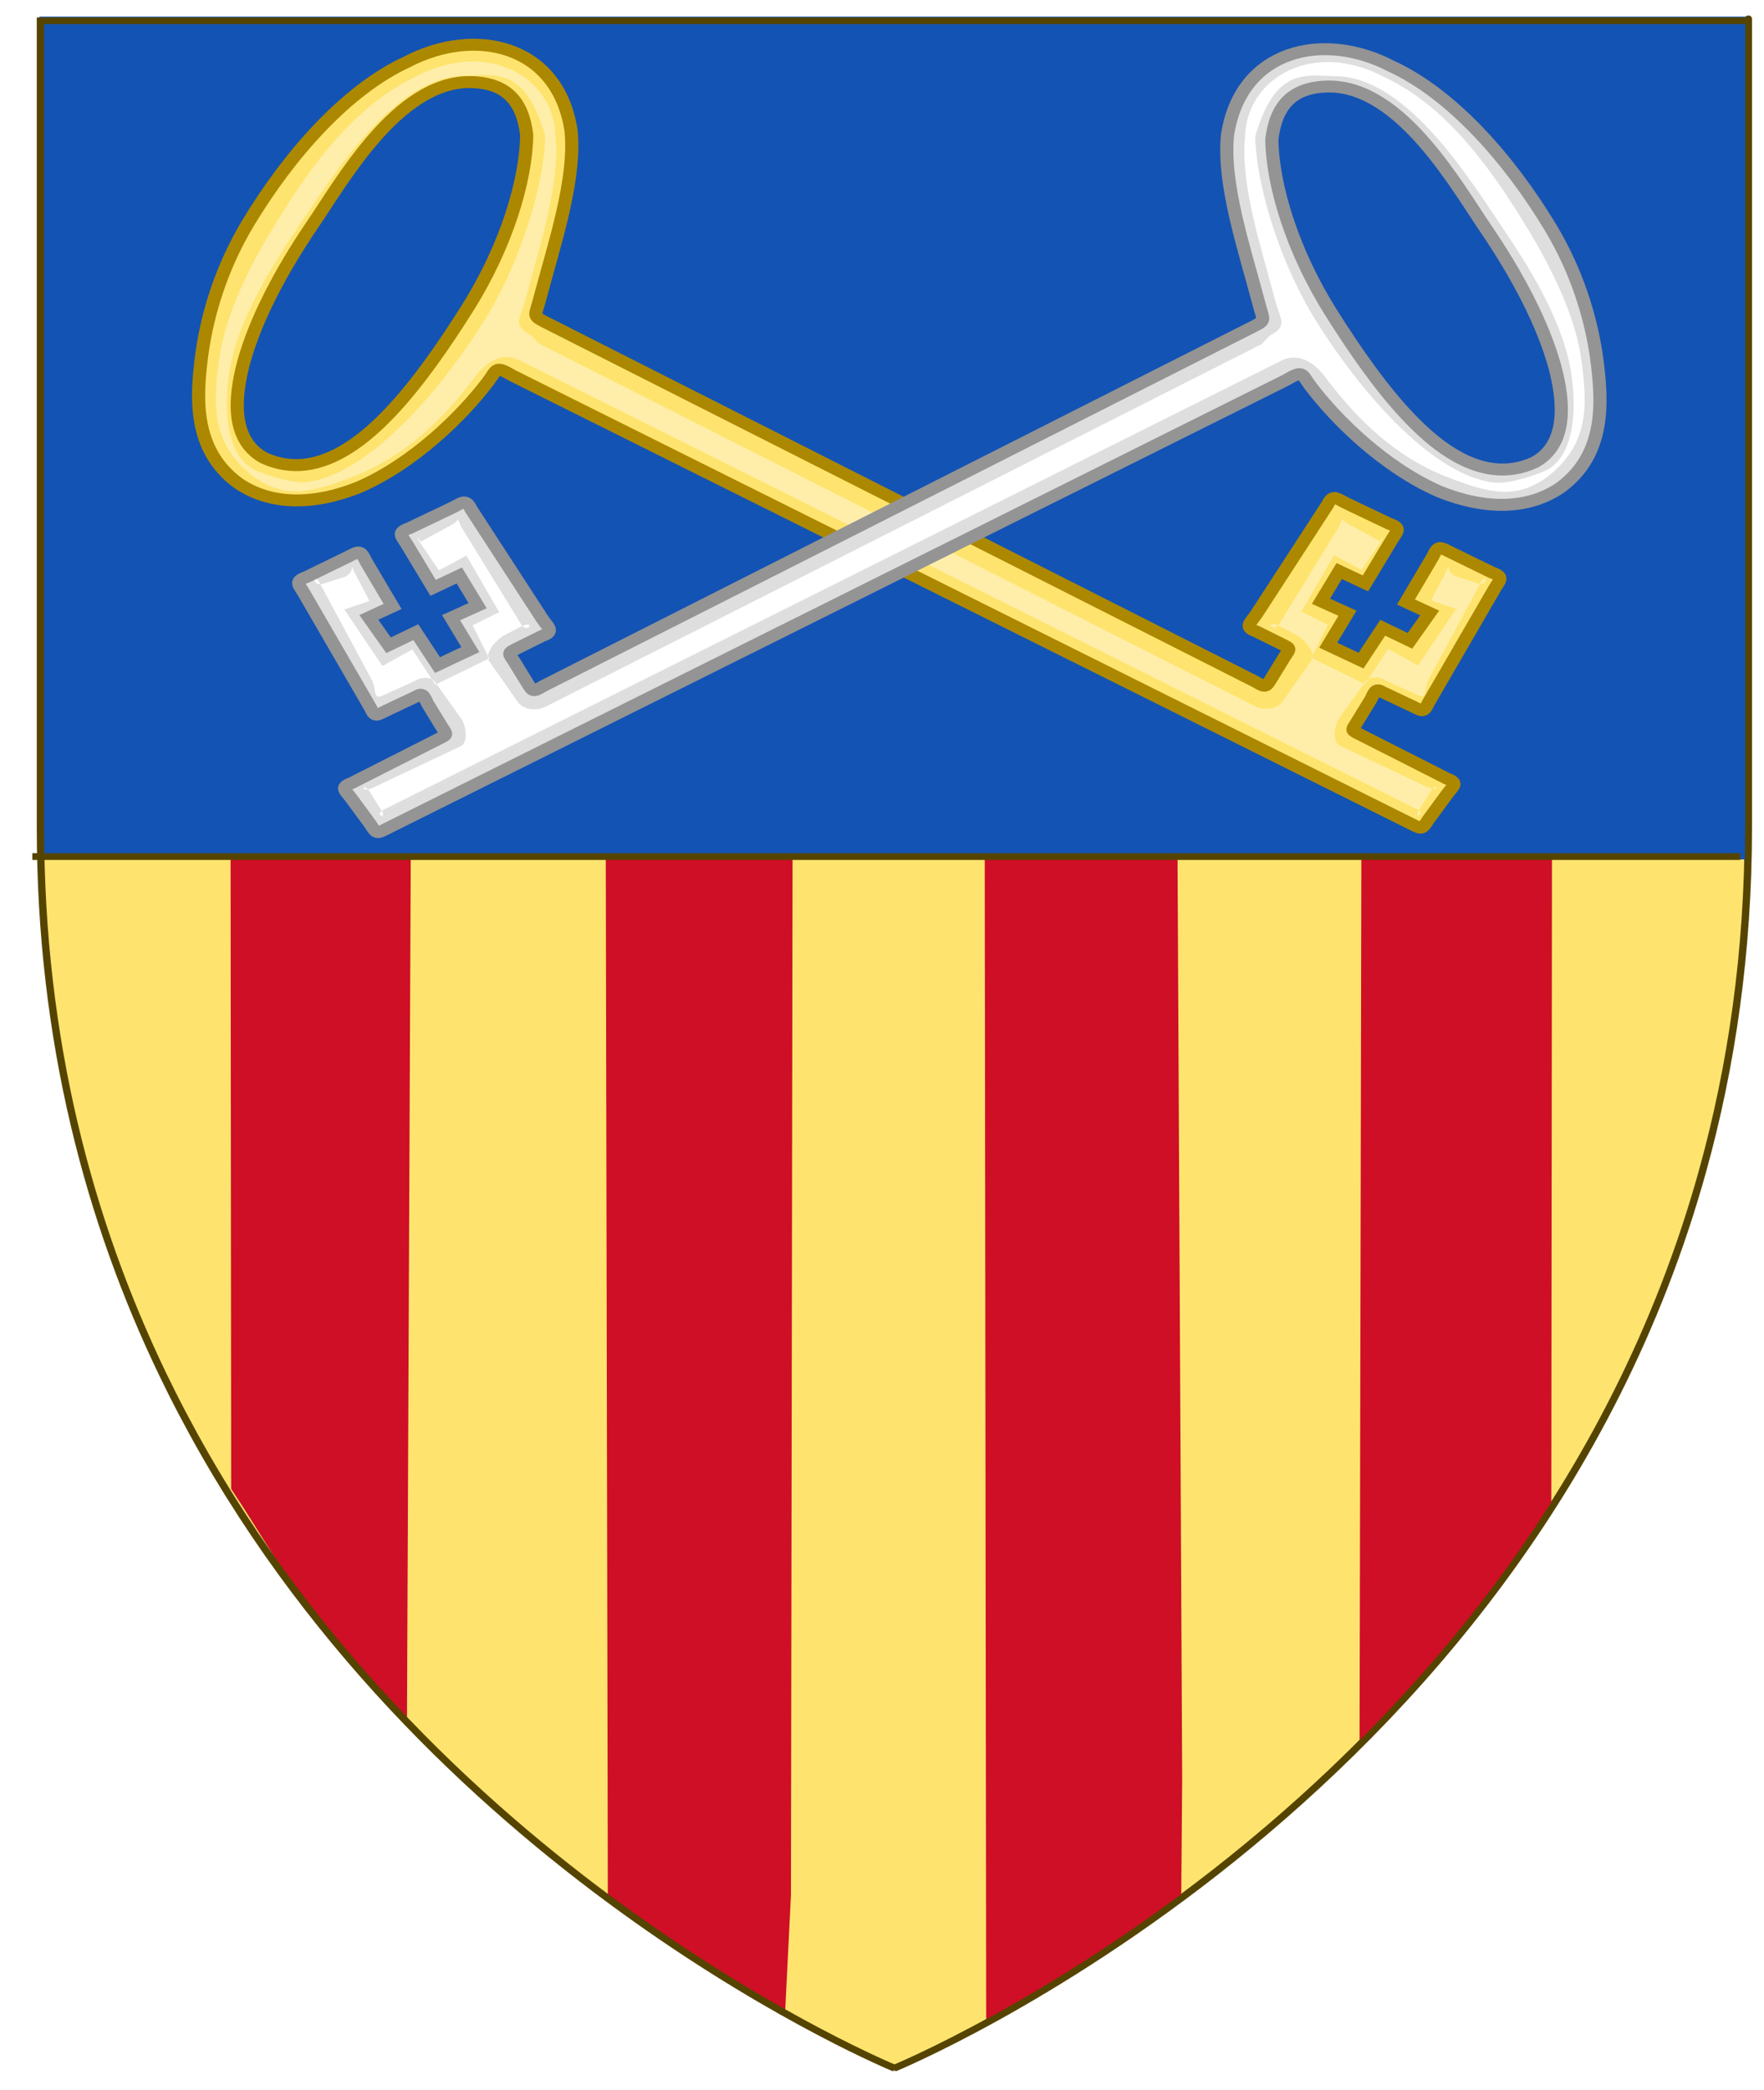 <?xml version="1.0" encoding="UTF-8" standalone="no"?>
<!-- Created with Inkscape (http://www.inkscape.org/) -->

<svg
   xmlns:dc="http://purl.org/dc/elements/1.1/"
   xmlns:cc="http://creativecommons.org/ns#"
   xmlns:rdf="http://www.w3.org/1999/02/22-rdf-syntax-ns#"
   xmlns:svg="http://www.w3.org/2000/svg"
   xmlns="http://www.w3.org/2000/svg"
   xmlns:xlink="http://www.w3.org/1999/xlink"
   version="1.1"
   width="1038"
   height="1230"
   id="svg289446">
  <defs
     id="defs289448" />
  <g
     transform="matrix(-1,0,0,1,700.069,192.093)"
     id="layer1">
    <g
       transform="translate(32.45,108.414)"
       id="g280183">
      <g
         transform="matrix(0.765,0,0,0.765,70.931,58.034)"
         id="g387035">
        <g
           transform="matrix(0.851,0,0,0.851,-28.821,150.117)"
           id="g29833">
          <g
             transform="translate(4.7638252e-8,2.305)"
             id="g34963">
            <g
               transform="matrix(1.35,0,0,1.35,-258.854,-82.744)"
               id="g20382">
              <g
                 transform="matrix(1.35,0,0,1.35,-105.858,-78.758)"
                 id="g14184">
                <g
                   id="g4527" />
                <g
                   transform="matrix(1.406,0,0,1.406,-126.449,-289.246)"
                   id="g5968">
                  <g
                     transform="matrix(2.432,0,0,2.432,-554.995,-1477.341)"
                     id="g18435"
                     style="display:inline" />
                  <g
                     transform="matrix(1.087,0,0,1.087,-530.175,-872.249)"
                     id="g212075" />
                  <g
                     transform="matrix(0.804,0,0,0.804,-786.894,242.542)"
                     id="g18119"
                     style="display:inline" />
                  <g
                     transform="matrix(1.706,0,0,1.706,1797.774,597.166)"
                     id="g11618-9-0-2"
                     style="stroke-width:0.888;stroke-miterlimit:4;stroke-dasharray:none;display:inline" />
                  <g
                     transform="matrix(1.514,0,0,1.514,1514.883,243.656)"
                     id="g13998"
                     style="display:inline" />
                  <g
                     transform="matrix(1.706,0,0,1.706,4483.811,693.043)"
                     id="g11618-9-0-2-5"
                     style="stroke-width:0.888;stroke-miterlimit:4;stroke-dasharray:none;display:inline" />
                  <g
                     transform="matrix(1.514,0,0,1.514,-2004.683,-219.843)"
                     id="g34755-2-0"
                     style="display:inline" />
                  <g
                     transform="matrix(1.514,0,0,1.514,-2234.849,-688.271)"
                     id="g45813-0"
                     style="display:inline" />
                  <g
                     transform="matrix(1.025,0,0,1.025,-4.352,3.536)"
                     id="g3248"
                     style="display:inline">
                    <g
                       transform="translate(-62.857,-493.791)"
                       id="g6475">
                      <g
                         transform="translate(62.857,493.791)"
                         id="g6477"
                         style="display:inline">
                        <g
                           id="g5810" />
                        <g
                           id="g6515">
                          <rect
                             width="600"
                             height="660"
                             x="0"
                             y="3.375078e-014"
                             id="rect4923"
                             style="fill:none;stroke:none;display:inline" />
                        </g>
                      </g>
                      <rect
                         width="0"
                         height="45.714"
                         x="314.286"
                         y="686.648"
                         id="rect4632"
                         style="fill:#ff0000;fill-opacity:1;stroke-width:5.394;stroke-miterlimit:4;stroke-dasharray:none" />
                    </g>
                  </g>
                  <path
                     d="m 352.507,905.308 c 0,0 -91.536,-37.557 -117.225,-130.152 -4.193,-15.114 -6.632,-31.695 -6.632,-49.817 0,-129.151 0,-116.98 0,-116.98 l 247.713,0 0,116.98 c 0,30.794 -7.042,57.135 -17.767,79.396 -0.436,0.904 -0.878,1.802 -1.325,2.693 -1.015,2.019 -2.06,4.004 -3.132,5.955 -35.645,64.85 -101.633,91.925 -101.633,91.925 z"
                     transform="matrix(2.432,0,0,2.432,-554.995,-1477.341)"
                     id="path1411"
                     style="fill:#fee46e;fill-opacity:1;stroke:#554400;stroke-width:0.936;stroke-linecap:butt;stroke-linejoin:miter;stroke-miterlimit:4;stroke-opacity:1;stroke-dasharray:none;display:inline" />
                  <path
                     d="m 448.634,821.287 0.199,-212.367 -26.772,0.011 1.074,245.628 c 14.614,-14.18 17.906,-21.772 25.499,-33.273 z m -164.173,-212.299 -27.52,0.011 0.21,206.555 0.01,8.726 c 10.291,14.316 21.274,27.477 27.814,34.55 l -0.011,-4.43 -0.501,-245.412 0,0 0,2e-5 z m 82.561,-0.034 27.52,-0.011 -0.512,256.955 -0.023,14.8 -25.705,16.745 -0.858,-17.239 -0.421,-271.249 0,0 -4.7e-4,0 z m -27.52,0.011 -27.52,0.011 -1.281,254.403 0.136,17.208 c 9.564,6.514 19.158,13.148 28.274,17.869 l 0.018,-0.981 0.356,-288.51 0,0 0,0 0,0 0,0 z"
                     transform="matrix(2.432,0,0,2.432,-554.995,-1477.341)"
                     id="path7014-6-7-0-8-64-3-0-9-9-6"
                     style="fill:#ce0f25;fill-opacity:1;stroke:none;display:inline" />
                  <g
                     transform="matrix(1.221,0,0,1.221,-6.167,-5.126)"
                     id="g3550"
                     style="display:inline">
                    <g
                       transform="matrix(-1,0,0,1,501.548,-58.534)"
                       id="layer4-5" />
                  </g>
                  <rect
                     width="247.92"
                     height="122.239"
                     x="228.514"
                     y="607.747"
                     transform="matrix(2.432,0,0,2.432,-554.995,-1477.341)"
                     id="rect3638"
                     style="fill:#1353b4;fill-opacity:1;fill-rule:nonzero;stroke:none;display:inline" />
                  <path
                     d="m 352.397,905.298 c 0,0 -91.536,-37.557 -117.225,-130.152 -4.193,-15.114 -6.632,-31.695 -6.632,-49.817 0,-129.151 0,-116.98 0,-116.98 l 247.713,0 0,116.98 c 0,30.794 -7.042,57.135 -17.767,79.396 -0.436,0.904 -0.878,1.802 -1.325,2.693 -1.015,2.019 -2.06,4.004 -3.132,5.955 -35.645,64.85 -101.633,91.925 -101.633,91.925 z"
                     transform="matrix(2.432,0,0,2.432,-554.995,-1477.341)"
                     id="path1411-7"
                     style="fill:none;stroke:#554400;stroke-width:0.977;stroke-linecap:butt;stroke-linejoin:miter;stroke-miterlimit:4;stroke-opacity:1;stroke-dasharray:none;display:inline" />
                  <path
                     d="m 229.765,729.574 247.713,0"
                     transform="matrix(2.432,0,0,2.432,-554.995,-1477.341)"
                     id="path1411-7-1"
                     style="fill:none;stroke:#554400;stroke-width:0.977;stroke-linecap:butt;stroke-linejoin:miter;stroke-miterlimit:4;stroke-opacity:1;stroke-dasharray:none;display:inline" />
                  <g
                     transform="matrix(1.468,0,0,1.468,848.115,-1415.617)"
                     id="g57637">
                    <g
                       id="g57618">
                      <g
                         id="g57601" />
                    </g>
                    <g
                       transform="matrix(0.531,0,0,0.531,-174.346,560.393)"
                       id="g54481"
                       style="stroke-width:1.317;stroke-miterlimit:4;stroke-dasharray:none">
                      <path
                         d="m -576.126,965.567 c -1.076,67.808 -1.012,135.625 0,203.431 0.975,65.329 4.234,116.31 33.501,156.172 35.255,48.019 93.988,82.671 169.54,116.716 75.551,-34.045 134.285,-68.698 169.54,-116.716 29.267,-39.863 32.526,-90.843 33.501,-156.172 1.012,-67.806 1.076,-135.623 0,-203.431 l -406.082,0 z"
                         id="path7014-6-7-28-2-0"
                         style="fill:none;stroke:none" />
                    </g>
                  </g>
                  <g
                     transform="translate(-4.0191124e-7,-1.5063189e-6)"
                     id="g744" />
                  <g
                     transform="matrix(0.855,0,0,1.709,887.371,-418.264)"
                     id="g57424"
                     style="stroke:#aa8800;stroke-opacity:1;display:inline">
                    <g
                       transform="matrix(0.645,0,0,0.646,-1039.985,244.803)"
                       id="g4066"
                       style="stroke:#aa8800;stroke-width:1.761;stroke-miterlimit:4;stroke-opacity:1;stroke-dasharray:none" />
                    <g
                       transform="matrix(0.787,0,0,0.787,-745.189,220.796)"
                       id="g16719"
                       style="stroke:#aa8800;stroke-opacity:1" />
                    <g
                       transform="matrix(1.111,0,0,1.111,-2819.717,-75.847)"
                       id="g2766" />
                    <g
                       transform="matrix(1.111,0,0,1.111,-4191.77,-265.585)"
                       id="g15463" />
                    <g
                       transform="matrix(1.111,0,0,1.111,-5128.11,403.804)"
                       id="g39523" />
                    <g
                       transform="matrix(1.111,0,0,1.111,-4376.316,340.35)"
                       id="g39620"
                       style="display:inline" />
                    <g
                       transform="matrix(1.111,0,0,1.111,-2753.594,-132.318)"
                       id="layer2"
                       style="display:inline" />
                    <g
                       transform="matrix(1.111,0,0,1.111,-2066.766,-140.603)"
                       id="layer4" />
                    <g
                       transform="matrix(1.111,0,0,1.111,-2820.106,-75.847)"
                       id="g3882" />
                    <g
                       transform="matrix(1.111,0,0,1.111,-3173.782,-75.533)"
                       id="g6863" />
                    <g
                       transform="matrix(1.111,0,0,1.111,-2819.717,-75.847)"
                       id="g10646" />
                    <g
                       transform="matrix(1.111,0,0,1.111,-3585.025,-59.31)"
                       id="g2681" />
                    <g
                       transform="matrix(1.111,0,0,1.111,-2833.497,-122.551)"
                       id="g2688"
                       style="display:inline" />
                    <g
                       transform="matrix(1.111,0,0,1.111,-2067.877,-139.492)"
                       id="g12137" />
                    <g
                       transform="matrix(1.111,0,0,1.111,-2819.717,-75.847)"
                       id="g12753" />
                    <g
                       transform="matrix(1.111,0,0,1.111,-3173.782,-75.533)"
                       id="g14529" />
                    <g
                       transform="matrix(1.111,0,0,1.111,-2067.877,-139.492)"
                       id="g15616" />
                    <g
                       transform="matrix(1.111,0,0,1.111,-5186.176,-529.816)"
                       id="g15625" />
                    <g
                       transform="matrix(1.111,0,0,1.111,-3605.229,198.914)"
                       id="g25662" />
                    <g
                       transform="matrix(1.111,0,0,1.111,-4977.282,9.176)"
                       id="g25666" />
                    <g
                       transform="matrix(1.111,0,0,1.111,-5913.622,678.565)"
                       id="g25668" />
                    <g
                       transform="matrix(1.111,0,0,1.111,-5161.828,615.111)"
                       id="g25670"
                       style="display:inline" />
                    <g
                       transform="matrix(1.111,0,0,1.111,-3539.106,142.443)"
                       id="g25730"
                       style="display:inline" />
                    <g
                       transform="matrix(1.019,0,0,1.111,-3455.535,-83.493)"
                       id="g7490" />
                    <g
                       transform="matrix(1.019,0,0,1.111,-4713.256,-273.231)"
                       id="g7492" />
                    <g
                       transform="matrix(1.019,0,0,1.111,-5571.57,396.158)"
                       id="g7494" />
                    <g
                       transform="matrix(1.019,0,0,1.111,-4882.42,332.704)"
                       id="g7496"
                       style="display:inline" />
                    <g
                       transform="matrix(0,-1.409,-1.377,0,-3014.92,498.849)"
                       id="g7148"
                       style="fill:#fcd40f;fill-opacity:1;stroke:#000000;stroke-width:1.145;stroke-miterlimit:4;stroke-opacity:1;stroke-dasharray:none" />
                    <g
                       transform="matrix(0,-1.409,-1.377,0,-2538.143,86.55)"
                       id="g7325"
                       style="fill:#fcd40f;fill-opacity:1;stroke:#000000;stroke-width:1.145;stroke-miterlimit:4;stroke-opacity:1;stroke-dasharray:none" />
                    <g
                       transform="matrix(1.019,0,0,1.111,-4579.864,-571.851)"
                       id="g4471" />
                    <g
                       transform="matrix(1.019,0,0,1.111,-5837.574,-761.589)"
                       id="g4473" />
                    <g
                       transform="matrix(1.019,0,0,1.111,-6695.889,-92.2)"
                       id="g4475" />
                    <g
                       transform="matrix(1.019,0,0,1.111,-6006.739,-155.654)"
                       id="g4477"
                       style="display:inline" />
                    <g
                       transform="matrix(1.019,0,0,1.111,-2378.461,-601.813)"
                       id="g4607" />
                    <g
                       transform="matrix(1.019,0,0,1.111,-3636.179,-791.551)"
                       id="g4609" />
                    <g
                       transform="matrix(1.019,0,0,1.111,-4494.493,-122.162)"
                       id="g4611" />
                    <g
                       transform="matrix(1.019,0,0,1.111,-3805.344,-185.616)"
                       id="g4613"
                       style="display:inline" />
                    <g
                       transform="matrix(1.111,0,0,1.111,-3738.753,-143.847)"
                       id="g7508" />
                    <g
                       transform="matrix(1.019,0,0,1.111,-3448.845,-124.908)"
                       id="g8488" />
                    <g
                       transform="matrix(1.019,0,0,1.111,-4706.566,-314.647)"
                       id="g8490" />
                    <g
                       transform="matrix(1.019,0,0,1.111,-5564.88,354.744)"
                       id="g8492" />
                    <g
                       transform="matrix(1.019,0,0,1.111,-4875.73,291.29)"
                       id="g8494"
                       style="display:inline" />
                    <g
                       transform="matrix(0,-1.409,-1.377,0,-3008.23,457.434)"
                       id="g8496"
                       style="fill:#fcd40f;fill-opacity:1;stroke:#000000;stroke-width:1.145;stroke-miterlimit:4;stroke-opacity:1;stroke-dasharray:none" />
                    <g
                       transform="matrix(0,-1.409,-1.377,0,-2531.453,45.135)"
                       id="g8498"
                       style="fill:#fcd40f;fill-opacity:1;stroke:#000000;stroke-width:1.145;stroke-miterlimit:4;stroke-opacity:1;stroke-dasharray:none" />
                    <g
                       transform="matrix(1.019,0,0,1.111,-4573.174,-613.266)"
                       id="g8500" />
                    <g
                       transform="matrix(1.019,0,0,1.111,-5830.884,-803.005)"
                       id="g8502" />
                    <g
                       transform="matrix(1.019,0,0,1.111,-6689.21,-133.615)"
                       id="g8504" />
                    <g
                       transform="matrix(1.019,0,0,1.111,-6000.049,-197.069)"
                       id="g8506"
                       style="display:inline" />
                    <g
                       transform="matrix(1.019,0,0,1.111,-2371.773,-643.227)"
                       id="g8508" />
                    <g
                       transform="matrix(1.019,0,0,1.111,-3629.489,-832.967)"
                       id="g8510" />
                    <g
                       transform="matrix(1.019,0,0,1.111,-4487.803,-163.576)"
                       id="g8512" />
                    <g
                       transform="matrix(1.019,0,0,1.111,-3798.653,-227.03)"
                       id="g8514"
                       style="display:inline" />
                    <g
                       transform="matrix(1.111,0,0,1.111,-3732.074,-185.262)"
                       id="g8516" />
                    <g
                       transform="matrix(1.111,0,0,1.111,-3492.575,-121.068)"
                       id="g5110" />
                    <g
                       transform="matrix(1.111,0,0,1.111,-4864.628,-310.806)"
                       id="g5112" />
                    <g
                       transform="matrix(1.111,0,0,1.111,-5800.968,358.583)"
                       id="g5114" />
                    <g
                       transform="matrix(1.111,0,0,1.111,-5049.173,295.129)"
                       id="g5116"
                       style="display:inline" />
                    <g
                       transform="matrix(1.111,0,0,1.111,-3426.451,-177.539)"
                       id="g5118"
                       style="display:inline" />
                    <g
                       transform="matrix(1.111,0,0,1.111,-2739.624,-185.824)"
                       id="g5120" />
                    <g
                       transform="matrix(1.111,0,0,1.111,-3492.964,-121.068)"
                       id="g5122" />
                    <g
                       transform="matrix(1.111,0,0,1.111,-3846.64,-120.754)"
                       id="g5124" />
                    <g
                       transform="matrix(1.111,0,0,1.111,-3492.575,-121.068)"
                       id="g5126" />
                    <g
                       transform="matrix(1.111,0,0,1.111,-4257.883,-104.531)"
                       id="g5128" />
                    <g
                       transform="matrix(1.111,0,0,1.111,-3506.355,-167.772)"
                       id="g5130"
                       style="display:inline" />
                    <g
                       transform="matrix(1.111,0,0,1.111,-2740.736,-184.713)"
                       id="g5134" />
                    <g
                       transform="matrix(1.111,0,0,1.111,-3492.575,-121.068)"
                       id="g5136" />
                    <g
                       transform="matrix(1.111,0,0,1.111,-3846.64,-120.754)"
                       id="g5138" />
                    <g
                       transform="matrix(1.111,0,0,1.111,-2740.736,-184.713)"
                       id="g5198" />
                    <g
                       transform="matrix(1.111,0,0,1.111,-5859.034,-575.038)"
                       id="g5200" />
                    <g
                       transform="matrix(0.166,0,0,0.166,-501.602,503.712)"
                       id="g6354"
                       style="stroke-width:2.005;stroke-miterlimit:4;stroke-dasharray:none">
                      <g
                         transform="translate(-24.53,321.621)"
                         id="g5298"
                         style="stroke:#aa8800;stroke-width:2.005;stroke-miterlimit:4;stroke-opacity:1;stroke-dasharray:none">
                        <g
                           transform="matrix(1.116,0,0,1.161,879.676,-307.793)"
                           id="g12345"
                           style="stroke:#aa8800;stroke-width:1.761;stroke-miterlimit:4;stroke-opacity:1;stroke-dasharray:none">
                          <g
                             transform="matrix(10.06,0,0,9.67,-5727.102,-2621.244)"
                             id="g24847">
                            <g
                               transform="translate(-676.843,56.552)"
                               id="g2766-4"
                               style="stroke:#aa8800;stroke-opacity:1" />
                            <g
                               transform="translate(-1911.46,-114.181)"
                               id="g15463-2"
                               style="stroke:#aa8800;stroke-opacity:1" />
                            <g
                               transform="translate(-2754.02,488.158)"
                               id="g39523-5"
                               style="stroke:#aa8800;stroke-opacity:1" />
                            <g
                               transform="translate(-2077.52,431.06)"
                               id="g39620-8"
                               style="stroke:#aa8800;stroke-opacity:1;display:inline" />
                            <g
                               transform="translate(-617.348,5.737)"
                               id="layer2-6-15"
                               style="stroke:#aa8800;stroke-opacity:1;display:inline" />
                            <g
                               transform="translate(0.686,-1.718)"
                               id="layer4-2"
                               style="stroke:#aa8800;stroke-opacity:1" />
                            <g
                               transform="translate(-677.197,56.551)"
                               id="g3882-6"
                               style="stroke:#aa8800;stroke-opacity:1" />
                            <g
                               transform="translate(-995.441,56.834)"
                               id="g6863-5"
                               style="stroke:#aa8800;stroke-opacity:1" />
                            <g
                               transform="translate(-676.843,56.551)"
                               id="g10646-3"
                               style="stroke:#aa8800;stroke-opacity:1" />
                            <g
                               transform="translate(-1365.49,71.432)"
                               id="g2681-9"
                               style="stroke:#aa8800;stroke-opacity:1" />
                            <g
                               transform="translate(-689.247,14.526)"
                               id="g2688-2"
                               style="stroke:#aa8800;stroke-opacity:1;display:inline" />
                            <g
                               transform="matrix(0.917,0,0,1,0.061,-0.741)"
                               id="layer1-61"
                               style="stroke:#aa8800;stroke-opacity:1;display:inline" />
                            <g
                               transform="translate(-0.314,-0.718)"
                               id="g12137-4"
                               style="stroke:#aa8800;stroke-opacity:1" />
                            <g
                               transform="translate(-676.843,56.551)"
                               id="g12753-6"
                               style="stroke:#aa8800;stroke-opacity:1" />
                            <g
                               transform="translate(-995.441,56.834)"
                               id="g14529-1-6"
                               style="stroke:#aa8800;stroke-opacity:1" />
                            <g
                               transform="translate(-0.314,-0.718)"
                               id="g15616-8"
                               style="stroke:#aa8800;stroke-opacity:1" />
                            <g
                               transform="translate(-2806.26,-351.946)"
                               id="g15625-2"
                               style="stroke:#aa8800;stroke-opacity:1" />
                            <g
                               transform="matrix(0.688,0,0,0.688,-161.101,-326.18)"
                               id="g4198-41"
                               style="stroke:#aa8800;stroke-opacity:1" />
                            <g
                               transform="matrix(0.688,0,0,0.688,-1010.505,-443.642)"
                               id="g4200-5"
                               style="stroke:#aa8800;stroke-opacity:1" />
                            <g
                               transform="matrix(0.688,0,0,0.688,-1590.178,-29.239)"
                               id="g4202-2"
                               style="stroke:#aa8800;stroke-opacity:1" />
                            <g
                               transform="matrix(0.688,0,0,0.688,-1124.753,-68.522)"
                               id="g4204-41"
                               style="stroke:#aa8800;stroke-opacity:1;display:inline" />
                            <g
                               transform="matrix(0.688,0,0,0.688,-120.169,-361.14)"
                               id="g5475-4"
                               style="stroke:#aa8800;stroke-opacity:1;display:inline" />
                            <g
                               transform="matrix(0.688,0,0,0.688,305.032,-366.269)"
                               id="g5477-3"
                               style="stroke:#aa8800;stroke-opacity:1" />
                            <g
                               transform="matrix(0.688,0,0,0.688,-161.345,-326.18)"
                               id="g5479-3"
                               style="stroke:#aa8800;stroke-opacity:1" />
                            <g
                               transform="matrix(0.688,0,0,0.688,-380.294,-325.986)"
                               id="g5481-6"
                               style="stroke:#aa8800;stroke-opacity:1" />
                            <g
                               transform="matrix(0.688,0,0,0.688,-161.101,-326.18)"
                               id="g5483-6"
                               style="stroke:#aa8800;stroke-opacity:1" />
                            <g
                               transform="matrix(0.688,0,0,0.688,-634.883,-315.943)"
                               id="g5485-1"
                               style="stroke:#aa8800;stroke-opacity:1" />
                            <g
                               transform="matrix(0.688,0,0,0.688,-169.635,-355.094)"
                               id="g5487-9"
                               style="stroke:#aa8800;stroke-opacity:1;display:inline" />
                            <g
                               transform="matrix(0.688,0,0,0.688,304.344,-365.581)"
                               id="g5491-9"
                               style="stroke:#aa8800;stroke-opacity:1" />
                            <g
                               transform="matrix(0.688,0,0,0.688,-161.101,-326.18)"
                               id="g5493-9"
                               style="stroke:#aa8800;stroke-opacity:1" />
                            <g
                               transform="matrix(0.688,0,0,0.688,-380.294,-325.986)"
                               id="g5495-8"
                               style="stroke:#aa8800;stroke-opacity:1" />
                            <g
                               transform="matrix(0.688,0,0,0.688,304.344,-365.581)"
                               id="g5497-4"
                               style="stroke:#aa8800;stroke-opacity:1" />
                            <g
                               transform="matrix(0.688,0,0,0.688,-1626.118,-607.222)"
                               id="g5499-6"
                               style="stroke:#aa8800;stroke-opacity:1" />
                            <g
                               transform="matrix(0.219,0,0,0.238,280.838,-218.504)"
                               id="g2304-75"
                               style="stroke:#aa8800;stroke-opacity:1" />
                            <g
                               transform="matrix(0.219,0,0,0.238,11.053,-259.204)"
                               id="g2306-2"
                               style="stroke:#aa8800;stroke-opacity:1" />
                            <g
                               transform="matrix(0.219,0,0,0.238,-173.058,-115.617)"
                               id="g2308-6"
                               style="stroke:#aa8800;stroke-opacity:1" />
                            <g
                               transform="matrix(0.219,0,0,0.238,-25.233,-129.228)"
                               id="g2310-5"
                               style="stroke:#aa8800;stroke-opacity:1;display:inline" />
                            <g
                               transform="matrix(1.934,0,0,1.934,-1439.898,-500.122)"
                               id="g4434-9"
                               style="stroke:#aa8800;stroke-opacity:1" />
                            <g
                               transform="matrix(1.934,0,0,1.934,-3827.405,-830.285)"
                               id="g4436-8"
                               style="stroke:#aa8800;stroke-opacity:1" />
                            <g
                               transform="matrix(1.934,0,0,1.934,-5456.752,334.521)"
                               id="g4438-4"
                               style="stroke:#aa8800;stroke-opacity:1" />
                            <g
                               transform="matrix(1.934,0,0,1.934,-4148.533,224.104)"
                               id="g4440-6"
                               style="stroke:#aa8800;stroke-opacity:1;display:inline" />
                            <g
                               transform="matrix(1.934,0,0,1.934,-1324.846,-598.386)"
                               id="g4442-12"
                               style="stroke:#aa8800;stroke-opacity:1;display:inline" />
                            <g
                               transform="matrix(1.934,0,0,1.934,-129.689,-612.804)"
                               id="g4444-4"
                               style="stroke:#aa8800;stroke-opacity:1" />
                            <g
                               transform="matrix(1.934,0,0,1.934,-1440.582,-500.122)"
                               id="g4446-0"
                               style="stroke:#aa8800;stroke-opacity:1" />
                            <g
                               transform="matrix(1.934,0,0,1.934,-2056.004,-499.575)"
                               id="g4448-7"
                               style="stroke:#aa8800;stroke-opacity:1" />
                            <g
                               transform="matrix(1.934,0,0,1.934,-1439.898,-500.122)"
                               id="g4450-0"
                               style="stroke:#aa8800;stroke-opacity:1" />
                            <g
                               transform="matrix(1.934,0,0,1.934,-2771.606,-471.346)"
                               id="g4452-3"
                               style="stroke:#aa8800;stroke-opacity:1" />
                            <g
                               transform="matrix(1.934,0,0,1.934,-1463.885,-581.392)"
                               id="g4454-3"
                               style="stroke:#aa8800;stroke-opacity:1;display:inline" />
                            <g
                               transform="matrix(1.934,0,0,1.934,-131.622,-610.87)"
                               id="g4460-5"
                               style="stroke:#aa8800;stroke-opacity:1" />
                            <g
                               transform="matrix(1.934,0,0,1.934,-1439.898,-500.122)"
                               id="g4462-8"
                               style="stroke:#aa8800;stroke-opacity:1" />
                            <g
                               transform="matrix(1.934,0,0,1.934,-2056.004,-499.575)"
                               id="g4464-3"
                               style="stroke:#aa8800;stroke-opacity:1" />
                            <g
                               transform="matrix(1.934,0,0,1.934,-131.622,-610.87)"
                               id="g4466-78"
                               style="stroke:#aa8800;stroke-opacity:1" />
                            <g
                               transform="matrix(1.934,0,0,1.934,-5557.773,-1290.076)"
                               id="g4468-2"
                               style="stroke:#aa8800;stroke-opacity:1" />
                            <g
                               transform="matrix(0.887,0,0,0.968,-87.669,-59.376)"
                               id="g4577-1"
                               style="stroke:#aa8800;stroke-opacity:1" />
                            <g
                               transform="matrix(0.887,0,0,0.968,-1183.144,-224.655)"
                               id="g4579-1"
                               style="stroke:#aa8800;stroke-opacity:1" />
                            <g
                               transform="matrix(0.887,0,0,0.968,-1930.749,358.44)"
                               id="g4581-7"
                               style="stroke:#aa8800;stroke-opacity:1" />
                            <g
                               transform="matrix(0.887,0,0,0.968,-1330.495,303.166)"
                               id="g4583-3"
                               style="stroke:#aa8800;stroke-opacity:1;display:inline" />
                            <g
                               transform="matrix(0.887,0,0,0.968,-34.878,-108.567)"
                               id="g4585-9"
                               style="stroke:#aa8800;stroke-opacity:1;display:inline" />
                            <g
                               transform="matrix(0.887,0,0,0.968,513.505,-115.784)"
                               id="g4587-2"
                               style="stroke:#aa8800;stroke-opacity:1" />
                            <g
                               transform="matrix(0.864,0,0,0.864,1141.131,-149.748)"
                               id="Calque_2-7"
                               style="stroke:#aa8800;stroke-opacity:1" />
                            <g
                               transform="matrix(0.864,0,0,0.864,1141.131,-149.748)"
                               id="Calque_3_1_-3"
                               style="stroke:#aa8800;stroke-opacity:1" />
                            <g
                               transform="matrix(0.864,0,0,0.864,1141.131,-149.748)"
                               id="Calque_4_1_-7"
                               style="stroke:#aa8800;stroke-opacity:1" />
                            <g
                               transform="matrix(0.864,0,0,0.864,1141.131,-149.748)"
                               id="Calque_5_1_-8"
                               style="stroke:#aa8800;stroke-opacity:1" />
                            <g
                               transform="matrix(0.968,0,0,0.968,-384.887,-669.256)"
                               id="layer3-31"
                               style="stroke:#aa8800;stroke-opacity:1;display:inline" />
                            <g
                               transform="matrix(0.968,0,0,0.968,-384.887,-669.256)"
                               id="g3577-3"
                               style="stroke:#aa8800;stroke-opacity:1;display:inline" />
                            <g
                               transform="matrix(0.968,0,0,0.968,-330.263,-743.445)"
                               id="g3579-3"
                               style="stroke:#aa8800;stroke-opacity:1;display:inline" />
                            <g
                               transform="matrix(0.968,0,0,0.968,-330.263,-743.445)"
                               id="g5305-49"
                               style="stroke:#aa8800;stroke-opacity:1;display:inline" />
                            <g
                               transform="matrix(0.968,0,0,0.968,-330.263,-743.445)"
                               id="g3582-28"
                               style="stroke:#aa8800;stroke-opacity:1" />
                            <g
                               transform="translate(-59.926,-262.914)"
                               id="g9716-2"
                               style="stroke:#aa8800;stroke-opacity:1">
                              <g
                                 transform="translate(-676.843,56.552)"
                                 id="g9722-75"
                                 style="stroke:#aa8800;stroke-opacity:1" />
                              <g
                                 transform="translate(-1911.46,-114.181)"
                                 id="g9724-1"
                                 style="stroke:#aa8800;stroke-opacity:1" />
                              <g
                                 transform="translate(-2754.02,488.158)"
                                 id="g9726-1"
                                 style="stroke:#aa8800;stroke-opacity:1" />
                              <g
                                 transform="translate(-2077.52,431.06)"
                                 id="g9728-9"
                                 style="stroke:#aa8800;stroke-opacity:1;display:inline" />
                              <g
                                 transform="translate(-617.348,5.737)"
                                 id="g9730-97"
                                 style="stroke:#aa8800;stroke-opacity:1;display:inline" />
                              <g
                                 transform="translate(0.686,-1.718)"
                                 id="g9732-7"
                                 style="stroke:#aa8800;stroke-opacity:1" />
                              <g
                                 transform="translate(-677.197,56.551)"
                                 id="g9734-5"
                                 style="stroke:#aa8800;stroke-opacity:1" />
                              <g
                                 transform="translate(-995.441,56.834)"
                                 id="g9736-2"
                                 style="stroke:#aa8800;stroke-opacity:1" />
                              <g
                                 transform="translate(-676.843,56.551)"
                                 id="g9738-00"
                                 style="stroke:#aa8800;stroke-opacity:1" />
                              <g
                                 transform="translate(-1365.49,71.432)"
                                 id="g9740-0"
                                 style="stroke:#aa8800;stroke-opacity:1" />
                              <g
                                 transform="translate(-689.247,14.526)"
                                 id="g9742-3"
                                 style="stroke:#aa8800;stroke-opacity:1;display:inline" />
                              <g
                                 transform="translate(-0.314,-0.718)"
                                 id="g9748-7"
                                 style="stroke:#aa8800;stroke-opacity:1" />
                              <g
                                 transform="translate(-676.843,56.551)"
                                 id="g9750-2"
                                 style="stroke:#aa8800;stroke-opacity:1" />
                              <g
                                 transform="translate(-995.441,56.834)"
                                 id="g9752-9"
                                 style="stroke:#aa8800;stroke-opacity:1" />
                              <g
                                 transform="translate(-0.314,-0.718)"
                                 id="g9754-5"
                                 style="stroke:#aa8800;stroke-opacity:1" />
                              <g
                                 transform="translate(-2806.26,-351.946)"
                                 id="g9756-5"
                                 style="stroke:#aa8800;stroke-opacity:1" />
                              <g
                                 transform="matrix(0.131,0,0,0.131,68.805,73.52)"
                                 id="g3494-9"
                                 style="stroke:#aa8800;stroke-opacity:1">
                                <g
                                   transform="matrix(0.917,0,0,1,-620.415,56.529)"
                                   id="g3500-9"
                                   style="stroke:#aa8800;stroke-opacity:1" />
                                <g
                                   transform="matrix(0.917,0,0,1,-1752.15,-114.204)"
                                   id="g3502-09"
                                   style="stroke:#aa8800;stroke-opacity:1" />
                                <g
                                   transform="matrix(0.917,0,0,1,-2524.49,488.135)"
                                   id="g3504-5"
                                   style="stroke:#aa8800;stroke-opacity:1" />
                                <g
                                   transform="matrix(0.917,0,0,1,-1904.37,431.037)"
                                   id="g3506-1"
                                   style="stroke:#aa8800;stroke-opacity:1;display:inline" />
                                <g
                                   transform="matrix(0.917,0,0,1,722.387,92.856)"
                                   id="g3512-08"
                                   style="stroke:#aa8800;stroke-opacity:1" />
                                <g
                                   transform="translate(-996,61.196)"
                                   id="g4182-9"
                                   style="stroke:#aa8800;stroke-opacity:1" />
                                <g
                                   transform="translate(-995.138,61.934)"
                                   id="g3793-2"
                                   style="stroke:#aa8800;stroke-opacity:1" />
                              </g>
                              <g
                                 transform="matrix(0.459,0,0,0.501,22.415,284.468)"
                                 id="g10708-9"
                                 style="stroke:#aa8800;stroke-opacity:1" />
                              <g
                                 transform="matrix(0.459,0,0,0.501,-544.072,199)"
                                 id="g10710-0"
                                 style="stroke:#aa8800;stroke-opacity:1" />
                              <g
                                 transform="matrix(0.459,0,0,0.501,-930.67,500.527)"
                                 id="g10712-5"
                                 style="stroke:#aa8800;stroke-opacity:1" />
                              <g
                                 transform="matrix(0.459,0,0,0.501,-620.269,471.944)"
                                 id="g10714-1"
                                 style="stroke:#aa8800;stroke-opacity:1;display:inline" />
                              <g
                                 transform="matrix(0.459,0,0,0.501,49.714,259.031)"
                                 id="g10716-7"
                                 style="stroke:#aa8800;stroke-opacity:1;display:inline" />
                              <g
                                 transform="matrix(0.459,0,0,0.501,333.292,255.298)"
                                 id="g10718-5"
                                 style="stroke:#aa8800;stroke-opacity:1" />
                              <g
                                 transform="matrix(0.447,0,0,0.447,657.847,237.735)"
                                 id="g10720-5"
                                 style="stroke:#aa8800;stroke-opacity:1" />
                              <g
                                 transform="matrix(0.447,0,0,0.447,657.847,237.735)"
                                 id="g10722-9"
                                 style="stroke:#aa8800;stroke-opacity:1" />
                              <g
                                 transform="matrix(0.447,0,0,0.447,657.847,237.735)"
                                 id="g10724-7"
                                 style="stroke:#aa8800;stroke-opacity:1" />
                              <g
                                 transform="matrix(0.447,0,0,0.447,657.847,237.735)"
                                 id="g10726-2"
                                 style="stroke:#aa8800;stroke-opacity:1" />
                              <g
                                 transform="matrix(0.501,0,0,0.501,-131.281,-30.91)"
                                 id="g10732-8"
                                 style="stroke:#aa8800;stroke-opacity:1;display:inline" />
                              <g
                                 transform="matrix(0.501,0,0,0.501,-131.281,-30.91)"
                                 id="g10734-4"
                                 style="stroke:#aa8800;stroke-opacity:1;display:inline" />
                              <g
                                 transform="matrix(0.501,0,0,0.501,-103.034,-69.274)"
                                 id="g10736-6"
                                 style="stroke:#aa8800;stroke-opacity:1;display:inline" />
                              <g
                                 transform="matrix(0.501,0,0,0.501,-103.034,-69.274)"
                                 id="layer5-0"
                                 style="stroke:#aa8800;stroke-opacity:1;display:inline" />
                              <g
                                 transform="matrix(0.501,0,0,0.501,-103.034,-69.274)"
                                 id="g10739-9"
                                 style="stroke:#aa8800;stroke-opacity:1" />
                            </g>
                            <use
                               transform="matrix(0.81,0,0,0.81,309.448,-165.863)"
                               id="use19485"
                               style="stroke:#aa8800;stroke-width:1.235;stroke-opacity:1"
                               x="0"
                               y="0"
                               width="550.08"
                               height="659.241"
                               xlink:href="#path7198" />
                            <use
                               transform="matrix(0.81,0,0,0.81,103.448,-235.863)"
                               id="use19487"
                               style="stroke:#aa8800;stroke-width:1.235;stroke-opacity:1"
                               x="0"
                               y="0"
                               width="550.08"
                               height="659.241"
                               xlink:href="#path7198" />
                          </g>
                        </g>
                      </g>
                    </g>
                    <g
                       transform="matrix(0.591,0,0,0.646,-1439.954,281.322)"
                       id="g4072"
                       style="stroke:#aa8800;stroke-width:1.761;stroke-miterlimit:4;stroke-opacity:1;stroke-dasharray:none" />
                    <g
                       transform="matrix(0.591,0,0,0.646,-2169.56,171.023)"
                       id="g4074"
                       style="stroke:#aa8800;stroke-width:1.761;stroke-miterlimit:4;stroke-opacity:1;stroke-dasharray:none" />
                    <g
                       transform="matrix(0.591,0,0,0.646,-2667.471,560.153)"
                       id="g4076"
                       style="stroke:#aa8800;stroke-width:1.761;stroke-miterlimit:4;stroke-opacity:1;stroke-dasharray:none" />
                    <g
                       transform="matrix(0.591,0,0,0.646,-2267.693,523.266)"
                       id="g4078"
                       style="stroke:#aa8800;stroke-width:1.761;stroke-miterlimit:4;stroke-opacity:1;stroke-dasharray:none;display:inline" />
                    <g
                       transform="matrix(0,-0.819,-0.799,0,-1184.35,619.849)"
                       id="g7148-1"
                       style="fill:#fcd40f;fill-opacity:1;stroke:#aa8800;stroke-width:1.145;stroke-miterlimit:4;stroke-opacity:1;stroke-dasharray:none" />
                    <g
                       transform="matrix(0,-0.819,-0.799,0,-907.769,380.171)"
                       id="g7325-1"
                       style="fill:#fcd40f;fill-opacity:1;stroke:#aa8800;stroke-width:1.145;stroke-miterlimit:4;stroke-opacity:1;stroke-dasharray:none" />
                    <g
                       transform="matrix(0.591,0,0,0.646,-2092.179,-2.57)"
                       id="g4471-9"
                       style="stroke:#aa8800;stroke-width:1.761;stroke-miterlimit:4;stroke-opacity:1;stroke-dasharray:none" />
                    <g
                       transform="matrix(0.591,0,0,0.646,-2821.781,-112.869)"
                       id="g4473-7"
                       style="stroke:#aa8800;stroke-width:1.761;stroke-miterlimit:4;stroke-opacity:1;stroke-dasharray:none" />
                    <g
                       transform="matrix(0.591,0,0,0.646,-3319.7,276.26)"
                       id="g4475-6"
                       style="stroke:#aa8800;stroke-width:1.761;stroke-miterlimit:4;stroke-opacity:1;stroke-dasharray:none" />
                    <g
                       transform="matrix(0.591,0,0,0.646,-2919.921,239.373)"
                       id="g4477-2"
                       style="stroke:#aa8800;stroke-width:1.761;stroke-miterlimit:4;stroke-opacity:1;stroke-dasharray:none;display:inline" />
                    <g
                       transform="matrix(0.591,0,0,0.646,-815.138,-19.988)"
                       id="g4607-9"
                       style="stroke:#aa8800;stroke-width:1.761;stroke-miterlimit:4;stroke-opacity:1;stroke-dasharray:none" />
                    <g
                       transform="matrix(0.591,0,0,0.646,-1544.743,-130.287)"
                       id="g4609-5"
                       style="stroke:#aa8800;stroke-width:1.761;stroke-miterlimit:4;stroke-opacity:1;stroke-dasharray:none" />
                    <g
                       transform="matrix(0.591,0,0,0.646,-2042.655,258.843)"
                       id="g4611-2"
                       style="stroke:#aa8800;stroke-width:1.761;stroke-miterlimit:4;stroke-opacity:1;stroke-dasharray:none" />
                    <g
                       transform="matrix(0.591,0,0,0.646,-1642.878,221.956)"
                       id="g4613-0"
                       style="stroke:#aa8800;stroke-width:1.761;stroke-miterlimit:4;stroke-opacity:1;stroke-dasharray:none;display:inline" />
                    <g
                       transform="matrix(0.645,0,0,0.646,-1604.252,246.237)"
                       id="g4090"
                       style="stroke:#aa8800;stroke-width:1.761;stroke-miterlimit:4;stroke-opacity:1;stroke-dasharray:none" />
                    <g
                       transform="matrix(0.591,0,0,0.646,-1039.946,244.324)"
                       id="g4826"
                       style="stroke:#aa8800;stroke-width:1.761;stroke-miterlimit:4;stroke-opacity:1;stroke-dasharray:none;display:inline">
                      <path
                         d="M 300,658.5 C 199.647,658.006 1.499,608.18 1.5,322.728 1.501,37.277 1.5,2.176 1.5,2.176 l 597,0 0,320.552 c 0,285.452 -198.846,335.234 -298.5,335.772 z"
                         id="path4828"
                         style="fill:none;stroke:none" />
                    </g>
                  </g>
                  <g
                     transform="matrix(1.1,0,0,1,-715.267,-9.062)"
                     id="g4527-9"
                     style="stroke:#ac8800;stroke-opacity:1">
                    <g
                       transform="matrix(1.087,0,0,1.087,-530.175,-872.249)"
                       id="g212075-4"
                       style="stroke:#ac8800;stroke-opacity:1" />
                    <g
                       transform="matrix(0.804,0,0,0.804,-786.894,242.542)"
                       id="g18119-8"
                       style="stroke:#ac8800;stroke-opacity:1;display:inline" />
                    <g
                       transform="matrix(1.706,0,0,1.706,1797.774,597.166)"
                       id="g11618-9-0-2-8"
                       style="stroke:#ac8800;stroke-width:0.888;stroke-miterlimit:4;stroke-opacity:1;stroke-dasharray:none;display:inline" />
                    <g
                       transform="matrix(1.514,0,0,1.514,1514.883,243.656)"
                       id="g13998-2"
                       style="stroke:#ac8800;stroke-opacity:1;display:inline" />
                    <g
                       transform="matrix(1.706,0,0,1.706,4483.811,693.043)"
                       id="g11618-9-0-2-5-4"
                       style="stroke:#ac8800;stroke-width:0.888;stroke-miterlimit:4;stroke-opacity:1;stroke-dasharray:none;display:inline" />
                    <g
                       transform="matrix(1.514,0,0,1.514,-2004.683,-219.843)"
                       id="g34755-2-0-5"
                       style="stroke:#ac8800;stroke-opacity:1;display:inline" />
                    <g
                       transform="matrix(1.514,0,0,1.514,-2234.849,-688.271)"
                       id="g45813-0-5"
                       style="stroke:#ac8800;stroke-opacity:1;display:inline" />
                    <g
                       transform="matrix(1.221,0,0,1.221,-6.167,-5.126)"
                       id="g3550-4"
                       style="stroke:#ac8800;stroke-opacity:1;display:inline">
                      <g
                         transform="matrix(-1,0,0,1,501.548,-58.534)"
                         id="layer4-5-2"
                         style="stroke:#ac8800;stroke-opacity:1" />
                    </g>
                    <path
                       d="m 653.864,656.174 -92.867,51.711 c -1.47,0.943 -1.443,0.9 -2.247,-0.542 l -1.706,-3.058 c -0.754,-1.187 -0.765,-1.17 0.409,-1.811 l 3.358,-1.832 c 1.674,-0.64 0.703,-1.273 -0.057,-2.545 l -9.35,-15.826 c -0.704,-1.619 -1.185,-0.889 -2.547,-0.174 l -5.536,2.904 c -1.732,0.679 -1.101,1.046 -0.311,2.488 l 3.394,6.192 3.458,-1.793 2.414,4.38 -3.5,1.739 2.538,4.63 -4.328,2.245 -2.859,-4.771 -3.593,1.897 -2.601,-4.039 3.131,-1.592 -3.516,-6.541 c -0.768,-1.776 -0.921,-1.439 -2.491,-0.596 l -5.324,2.857 c -1.677,0.667 -1.031,1.067 -0.289,2.474 l 8.677,16.459 c 0.621,1.492 0.807,1.133 2.115,0.453 l 4.017,-2.088 c 0.926,-0.681 1.057,0.419 1.489,1.196 l 1.907,3.427 c 0.628,1.002 0.551,0.98 -0.419,1.521 l -11.582,6.462 c -1.57,0.641 -0.801,1.052 -6.9e-4,2.252 l 2.514,3.766 c 0.793,1.403 0.842,1.288 2.167,0.562 L 658.817,663.569 c 2.409,-1.536 2.03,-0.971 3.292,0.862 3.425,4.963 9.758,11.819 16.995,15.292 6.097,2.707 11.774,2.584 15.957,-0.597 5.987,-4.849 5.517,-12.468 4.766,-18.743 -0.75,-5.966 -2.647,-12.685 -6.103,-18.997 -5.408,-9.876 -12.971,-19.302 -20.949,-23.349 -8.97,-5.151 -19.896,-2.518 -21.627,9.976 -0.648,7.116 2.193,16.342 4.15,24.473 0.644,2.695 1.052,2.304 -1.433,3.688 z m 37.763,19.317 c -1.812,0.902 -3.612,1.184 -5.391,0.957 -7.718,-0.984 -15.054,-11.553 -21.436,-22.703 -5.145,-8.989 -7.734,-18.566 -7.801,-25.114 0.55,-5.011 2.778,-7.631 7.566,-7.665 9.502,0.016 16.819,14.479 20.758,20.801 4.026,6.531 7.435,13.557 9.008,19.913 1.18,4.884 1.735,11.174 -2.703,13.811 z"
                       transform="matrix(2.432,0,0,2.432,-554.995,-1477.341)"
                       id="rect31022-5-7-6"
                       style="color:#000000;fill:#fee46e;fill-opacity:1;stroke:#ac8800;stroke-width:1.734;stroke-miterlimit:4;stroke-opacity:1;stroke-dasharray:none;marker:none;visibility:visible;display:inline;overflow:visible;enable-background:accumulate" />
                    <path
                       d="m 655.41,658.889 -94.081,52.404 c -1.47,0.943 -3.35,0.727 -4.155,-0.715 l -3.614,-5.659 c -0.754,-1.187 0.97,-3.251 2.143,-3.892 l 2.317,-1.311 c 1.674,-0.64 0.53,1.155 -0.23,-0.117 l -7.963,-14.265 c -0.704,-1.619 0.029,-0.889 -1.334,-0.174 l -3.975,2.384 c 0,0 -0.928,-1.382 -0.137,0.06 l 2.527,4.111 3.631,-2.139 4.321,8.195 -3.5,1.912 2.191,4.803 -7.103,3.806 -3.032,-5.118 -3.94,2.417 -5.029,-8.201 3.304,-1.245 -1.955,-4.113 c -0.768,-1.776 0.293,-0.225 -1.278,0.617 l -2.723,0.949 c -1.677,0.667 -1.377,-1.534 -0.636,-0.128 l 6.943,14.204 c 0.621,1.492 0.113,2.867 1.421,2.187 l 4.19,-2.088 c 0.926,-0.681 2.271,-0.622 2.703,0.155 l 3.468,5.335 c 0.628,1.002 0.898,3.408 -0.072,3.949 l -11.756,6.115 c -1.57,0.641 -1.148,-0.855 -0.348,0.344 l 1.647,2.899 c 0.793,1.403 -1.066,0.595 0.259,-0.132 l 118.145,-65.011 c 2.409,-1.536 4.631,0.243 5.893,2.076 3.425,4.963 8.024,10.779 15.261,14.252 6.097,2.707 9.693,3.798 13.876,0.617 5.987,-4.849 5.517,-10.908 4.766,-17.183 -0.75,-5.966 -3.514,-12.511 -6.97,-18.823 -5.408,-9.876 -11.237,-18.261 -19.215,-22.309 -8.97,-5.151 -17.815,-0.09 -18.158,8.588 -0.648,7.116 2.02,15.822 3.977,23.952 0.644,2.695 1.746,3.692 -0.74,5.075 z m 37.59,18.276 c -1.812,0.902 -5.172,2.051 -6.951,1.824 -7.718,-0.984 -16.962,-12.074 -23.344,-23.223 -5.145,-8.989 -8.08,-20.473 -8.148,-27.021 2.631,-9.867 6.42,-8.845 10.514,-8.705 9.502,0.016 17.86,15.173 21.798,21.494 4.026,6.531 7.262,12.517 8.834,18.872 1.18,4.884 1.735,14.123 -2.703,16.759 z"
                       transform="matrix(2.432,0,0,2.432,-554.995,-1477.341)"
                       id="rect31022-5-4-0-1"
                       style="color:#000000;fill:#ffeeaa;stroke:none;stroke-width:1.734;marker:none;visibility:visible;display:inline;overflow:visible;enable-background:accumulate" />
                    <path
                       d="m 561.881,656.817 92.867,51.711 c 1.47,0.943 1.443,0.9 2.247,-0.542 l 1.706,-3.058 c 0.754,-1.187 0.765,-1.17 -0.409,-1.811 l -3.358,-1.832 c -1.674,-0.64 -0.703,-1.273 0.057,-2.545 l 9.35,-15.826 c 0.704,-1.619 1.185,-0.889 2.547,-0.174 l 5.536,2.904 c 1.732,0.679 1.101,1.046 0.311,2.488 l -3.394,6.192 -3.458,-1.793 -2.414,4.38 3.5,1.739 -2.538,4.63 4.328,2.245 2.859,-4.771 3.593,1.897 2.601,-4.039 -3.131,-1.592 3.516,-6.541 c 0.768,-1.776 0.921,-1.439 2.491,-0.596 l 5.324,2.857 c 1.677,0.667 1.031,1.067 0.289,2.474 l -8.677,16.459 c -0.621,1.492 -0.807,1.133 -2.115,0.453 l -4.017,-2.088 c -0.926,-0.681 -1.057,0.419 -1.489,1.196 l -1.907,3.427 c -0.628,1.002 -0.551,0.98 0.419,1.521 l 11.582,6.462 c 1.57,0.641 0.801,1.052 8.4e-4,2.252 l -2.514,3.766 c -0.793,1.403 -0.842,1.288 -2.167,0.562 l -118.492,-65.011 c -2.409,-1.536 -2.03,-0.971 -3.292,0.862 -3.425,4.963 -9.758,11.819 -16.995,15.292 -6.097,2.707 -11.774,2.584 -15.957,-0.597 -5.987,-4.849 -5.517,-12.468 -4.766,-18.743 0.75,-5.966 2.647,-12.685 6.103,-18.997 5.408,-9.876 12.971,-19.302 20.949,-23.349 8.97,-5.151 19.896,-2.518 21.627,9.976 0.648,7.116 -2.193,16.342 -4.15,24.473 -0.644,2.695 -1.052,2.304 1.433,3.688 z m -37.763,19.317 c 1.812,0.902 3.612,1.184 5.391,0.957 7.718,-0.984 15.054,-11.553 21.436,-22.703 5.145,-8.989 7.734,-18.566 7.801,-25.114 -0.55,-5.011 -2.778,-7.631 -7.566,-7.665 -9.502,0.016 -16.819,14.479 -20.758,20.801 -4.026,6.531 -7.435,13.557 -9.008,19.913 -1.18,4.884 -1.735,11.174 2.703,13.811 z"
                       transform="matrix(2.432,0,0,2.432,-554.995,-1477.341)"
                       id="rect31022-5-5"
                       style="color:#000000;fill:#dedede;fill-opacity:1;stroke:#949494;stroke-width:1.734;stroke-miterlimit:4;stroke-opacity:1;stroke-dasharray:none;marker:none;visibility:visible;display:inline;overflow:visible;enable-background:accumulate" />
                    <path
                       d="m 560.078,658.965 94.081,52.404 c 1.47,0.943 3.35,0.727 4.155,-0.715 l 3.614,-5.659 c 0.754,-1.187 -0.97,-3.251 -2.143,-3.892 l -2.317,-1.311 c -1.674,-0.64 -0.53,1.155 0.23,-0.117 l 7.963,-14.265 c 0.704,-1.619 -0.029,-0.889 1.334,-0.174 l 3.975,2.384 c 0,0 0.928,-1.382 0.137,0.06 l -2.527,4.111 -3.631,-2.139 -4.321,8.195 3.5,1.912 -2.191,4.803 7.103,3.806 3.032,-5.118 3.94,2.417 5.029,-8.201 -3.304,-1.245 1.955,-4.113 c 0.768,-1.776 -0.293,-0.225 1.278,0.617 l 2.723,0.949 c 1.677,0.667 1.377,-1.534 0.636,-0.128 l -6.943,14.204 c -0.621,1.492 -0.113,2.867 -1.421,2.187 l -4.19,-2.088 c -0.926,-0.681 -2.271,-0.622 -2.703,0.155 l -3.468,5.335 c -0.628,1.002 -0.898,3.408 0.072,3.949 l 11.756,6.115 c 1.57,0.641 1.148,-0.855 0.348,0.344 l -1.647,2.899 c -0.793,1.403 1.066,0.595 -0.259,-0.132 L 557.727,661.505 c -2.409,-1.536 -4.631,0.243 -5.893,2.076 -3.425,4.963 -8.024,10.779 -15.261,14.252 -6.097,2.707 -9.693,3.798 -13.876,0.617 -5.987,-4.849 -5.517,-10.908 -4.766,-17.183 0.75,-5.966 3.514,-12.511 6.97,-18.823 5.408,-9.876 11.237,-18.261 19.215,-22.309 8.97,-5.151 17.815,-0.09 18.158,8.588 0.648,7.116 -2.02,15.822 -3.977,23.952 -0.644,2.695 -1.746,3.692 0.74,5.075 z m -37.59,18.276 c 1.812,0.902 5.172,2.051 6.951,1.824 7.718,-0.984 16.962,-12.074 23.344,-23.223 5.145,-8.989 8.08,-20.473 8.148,-27.021 -2.631,-9.867 -6.42,-8.845 -10.514,-8.705 -9.502,0.016 -17.86,15.173 -21.798,21.494 -4.026,6.531 -7.262,12.517 -8.834,18.872 -1.18,4.884 -1.735,14.123 2.703,16.759 z"
                       transform="matrix(2.432,0,0,2.432,-554.995,-1477.341)"
                       id="rect31022-5-4-7"
                       style="color:#000000;fill:#ffffff;stroke:none;stroke-width:1.734;marker:none;visibility:visible;display:inline;overflow:visible;enable-background:accumulate" />
                    <g
                       id="g744-5"
                       style="stroke:#ac8800;stroke-opacity:1" />
                  </g>
                </g>
              </g>
            </g>
          </g>
        </g>
      </g>
    </g>
  </g>
</svg>
